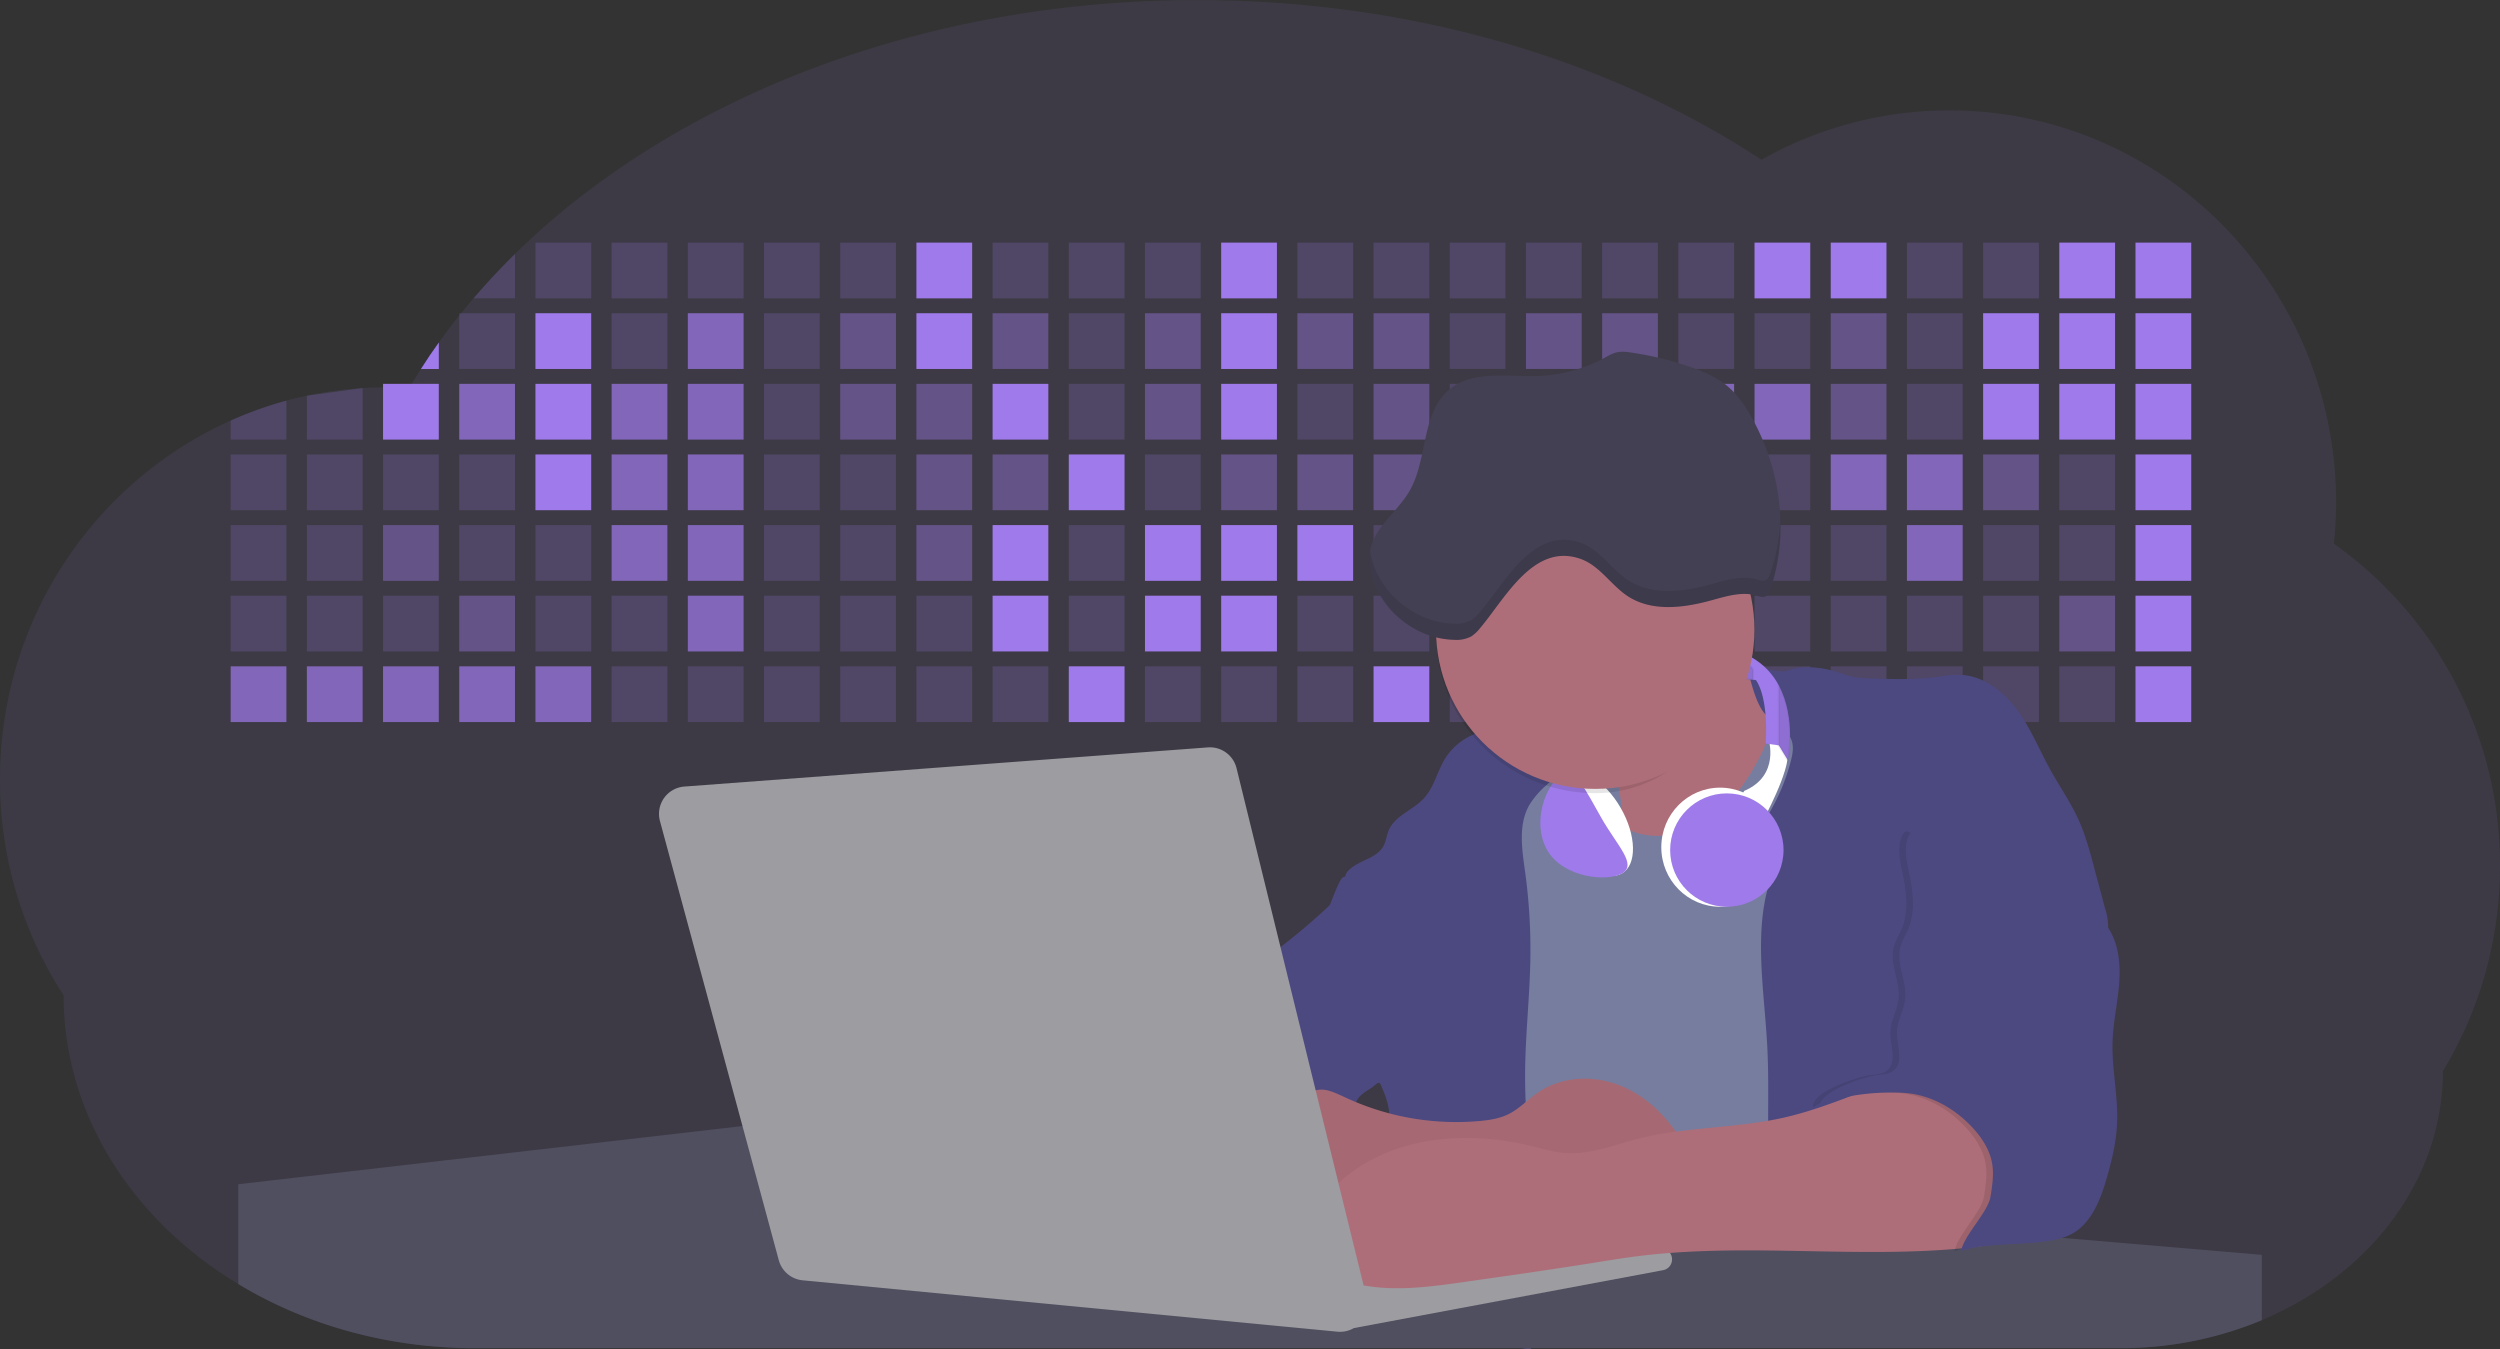 <svg id="aa7bae02-e79e-4d6b-a496-aba15f39787c" data-name="Layer 1" xmlns="http://www.w3.org/2000/svg" width="1144" height="617.32" viewBox="0 0 1144 617.32"><rect x="0" y="0" width="1144" height="617.32" fill="#333333" stroke="none"/><title>developer activity</title><path d="M1172,537.57a181.92,181.92,0,0,1-6.85,49.6,180.06,180.06,0,0,1-19.27,44.28c0,50.1-33.82,93.4-82.91,114a167.3,167.3,0,0,1-64.73,12.8H245.17c-40.25,0-77.55-10.86-108.14-29.36A185.76,185.76,0,0,1,112.2,711c-34-29.22-55.08-69.6-55.08-114.2A180.5,180.5,0,0,1,28,498.08c0-73.36,43.39-136.44,105.55-164.29a174.52,174.52,0,0,1,25.51-9.12q4.63-1.26,9.36-2.26a175.39,175.39,0,0,1,25.51-3.5q4.65-.29,9.35-.33H205c3.46,0,6.89.12,10.3.32l1.12-1.9q2.06-3.44,4.22-6.81,3.9-6.14,8.18-12.1,4.48-6.29,9.35-12.38l.83-1q2.76-3.44,5.64-6.8,9-10.49,19-20.35c72.11-70.68,185.08-116.18,312.08-116.18,98.82,0,189.15,27.55,258.34,73.07A174.18,174.18,0,0,1,920,191.86c97.74,0,177,80.37,177,179.51a184.9,184.9,0,0,1-1,18.78A180,180,0,0,1,1172,537.57Z" transform="translate(-28 -141.34)" fill="#9f7aea" opacity="0.1"/><path d="M263.66,257.52v20.35h-19Q253.59,267.39,263.66,257.52Z" transform="translate(-28 -141.34)" fill="#9f7aea" opacity="0.2"/><rect x="245.02" y="111.02" width="25.51" height="25.51" fill="#9f7aea" opacity="0.2"/><rect x="279.88" y="111.02" width="25.51" height="25.51" fill="#9f7aea" opacity="0.2"/><rect x="314.75" y="111.02" width="25.51" height="25.51" fill="#9f7aea" opacity="0.2"/><rect x="349.61" y="111.02" width="25.51" height="25.51" fill="#9f7aea" opacity="0.2"/><rect x="384.48" y="111.02" width="25.51" height="25.51" fill="#9f7aea" opacity="0.2"/><rect x="419.35" y="111.02" width="25.51" height="25.51" fill="#9f7aea"/><rect x="454.21" y="111.02" width="25.51" height="25.51" fill="#9f7aea" opacity="0.2"/><rect x="489.08" y="111.02" width="25.51" height="25.51" fill="#9f7aea" opacity="0.2"/><rect x="523.94" y="111.02" width="25.51" height="25.51" fill="#9f7aea" opacity="0.2"/><rect x="558.81" y="111.02" width="25.51" height="25.51" fill="#9f7aea"/><rect x="593.68" y="111.02" width="25.51" height="25.51" fill="#9f7aea" opacity="0.2"/><rect x="628.54" y="111.02" width="25.51" height="25.51" fill="#9f7aea" opacity="0.2"/><rect x="663.41" y="111.02" width="25.51" height="25.51" fill="#9f7aea" opacity="0.2"/><rect x="698.28" y="111.02" width="25.51" height="25.51" fill="#9f7aea" opacity="0.2"/><rect x="733.14" y="111.02" width="25.51" height="25.51" fill="#9f7aea" opacity="0.2"/><rect x="768.01" y="111.02" width="25.51" height="25.51" fill="#9f7aea" opacity="0.2"/><rect x="802.87" y="111.02" width="25.51" height="25.51" fill="#9f7aea"/><rect x="837.74" y="111.02" width="25.51" height="25.51" fill="#9f7aea"/><rect x="872.61" y="111.02" width="25.51" height="25.51" fill="#9f7aea" opacity="0.2"/><rect x="907.47" y="111.02" width="25.51" height="25.51" fill="#9f7aea" opacity="0.2"/><rect x="942.34" y="111.02" width="25.51" height="25.51" fill="#9f7aea"/><rect x="977.2" y="111.02" width="25.51" height="25.51" fill="#9f7aea"/><path d="M228.8,298.08v12.1h-8.18Q224.52,304,228.8,298.08Z" transform="translate(-28 -141.34)" fill="#9f7aea"/><rect x="210.15" y="143.33" width="25.51" height="25.51" fill="#9f7aea" opacity="0.2"/><rect x="245.02" y="143.33" width="25.51" height="25.51" fill="#9f7aea"/><rect x="279.88" y="143.33" width="25.51" height="25.51" fill="#9f7aea" opacity="0.2"/><rect x="314.75" y="143.33" width="25.51" height="25.51" fill="#9f7aea" opacity="0.7"/><rect x="349.61" y="143.33" width="25.51" height="25.51" fill="#9f7aea" opacity="0.2"/><rect x="384.48" y="143.33" width="25.51" height="25.51" fill="#9f7aea" opacity="0.4"/><rect x="419.35" y="143.33" width="25.51" height="25.51" fill="#9f7aea"/><rect x="454.21" y="143.33" width="25.51" height="25.51" fill="#9f7aea" opacity="0.4"/><rect x="489.08" y="143.33" width="25.51" height="25.51" fill="#9f7aea" opacity="0.2"/><rect x="523.94" y="143.33" width="25.51" height="25.51" fill="#9f7aea" opacity="0.4"/><rect x="558.81" y="143.33" width="25.51" height="25.51" fill="#9f7aea"/><rect x="593.68" y="143.33" width="25.51" height="25.51" fill="#9f7aea" opacity="0.4"/><rect x="628.54" y="143.33" width="25.51" height="25.51" fill="#9f7aea" opacity="0.4"/><rect x="663.41" y="143.33" width="25.51" height="25.51" fill="#9f7aea" opacity="0.2"/><rect x="698.28" y="143.33" width="25.51" height="25.51" fill="#9f7aea" opacity="0.4"/><rect x="733.14" y="143.33" width="25.51" height="25.51" fill="#9f7aea" opacity="0.4"/><rect x="768.01" y="143.33" width="25.51" height="25.51" fill="#9f7aea" opacity="0.2"/><rect x="802.87" y="143.33" width="25.51" height="25.51" fill="#9f7aea" opacity="0.2"/><rect x="837.74" y="143.33" width="25.51" height="25.51" fill="#9f7aea" opacity="0.4"/><rect x="872.61" y="143.33" width="25.51" height="25.51" fill="#9f7aea" opacity="0.2"/><rect x="907.47" y="143.33" width="25.51" height="25.51" fill="#9f7aea"/><rect x="942.34" y="143.33" width="25.51" height="25.51" fill="#9f7aea"/><rect x="977.2" y="143.33" width="25.51" height="25.51" fill="#9f7aea"/><path d="M159.06,324.67V342.5H133.55v-8.71A174.52,174.52,0,0,1,159.06,324.67Z" transform="translate(-28 -141.34)" fill="#9f7aea" opacity="0.2"/><polygon points="165.93 177.57 165.93 201.16 140.42 201.16 140.42 181.07 165.93 177.57" fill="#9f7aea" opacity="0.2"/><rect x="175.28" y="175.65" width="25.51" height="25.51" fill="#9f7aea"/><rect x="210.15" y="175.65" width="25.51" height="25.51" fill="#9f7aea" opacity="0.7"/><rect x="245.02" y="175.65" width="25.51" height="25.51" fill="#9f7aea"/><rect x="279.88" y="175.65" width="25.51" height="25.51" fill="#9f7aea" opacity="0.7"/><rect x="314.75" y="175.65" width="25.51" height="25.51" fill="#9f7aea" opacity="0.7"/><rect x="349.61" y="175.65" width="25.51" height="25.51" fill="#9f7aea" opacity="0.2"/><rect x="384.48" y="175.65" width="25.51" height="25.51" fill="#9f7aea" opacity="0.4"/><rect x="419.35" y="175.65" width="25.51" height="25.51" fill="#9f7aea" opacity="0.4"/><rect x="454.21" y="175.65" width="25.51" height="25.51" fill="#9f7aea"/><rect x="489.08" y="175.65" width="25.51" height="25.51" fill="#9f7aea" opacity="0.2"/><rect x="523.94" y="175.65" width="25.51" height="25.51" fill="#9f7aea" opacity="0.4"/><rect x="558.81" y="175.65" width="25.51" height="25.51" fill="#9f7aea"/><rect x="593.68" y="175.65" width="25.51" height="25.51" fill="#9f7aea" opacity="0.2"/><rect x="628.54" y="175.65" width="25.51" height="25.51" fill="#9f7aea" opacity="0.4"/><rect x="663.41" y="175.65" width="25.51" height="25.51" fill="#9f7aea" opacity="0.2"/><rect x="698.28" y="175.65" width="25.51" height="25.51" fill="#9f7aea"/><rect x="733.14" y="175.65" width="25.51" height="25.51" fill="#9f7aea" opacity="0.2"/><rect x="768.01" y="175.65" width="25.51" height="25.51" fill="#9f7aea" opacity="0.7"/><rect x="802.87" y="175.65" width="25.51" height="25.51" fill="#9f7aea" opacity="0.7"/><rect x="837.74" y="175.65" width="25.51" height="25.51" fill="#9f7aea" opacity="0.4"/><rect x="872.61" y="175.65" width="25.51" height="25.51" fill="#9f7aea" opacity="0.2"/><rect x="907.47" y="175.65" width="25.51" height="25.51" fill="#9f7aea"/><rect x="942.34" y="175.65" width="25.51" height="25.51" fill="#9f7aea"/><rect x="977.2" y="175.65" width="25.51" height="25.51" fill="#9f7aea"/><rect x="105.55" y="207.96" width="25.51" height="25.51" fill="#9f7aea" opacity="0.2"/><rect x="140.42" y="207.96" width="25.51" height="25.51" fill="#9f7aea" opacity="0.2"/><rect x="175.28" y="207.96" width="25.51" height="25.51" fill="#9f7aea" opacity="0.2"/><rect x="210.15" y="207.96" width="25.51" height="25.51" fill="#9f7aea" opacity="0.2"/><rect x="245.02" y="207.96" width="25.51" height="25.51" fill="#9f7aea"/><rect x="279.88" y="207.96" width="25.51" height="25.51" fill="#9f7aea" opacity="0.7"/><rect x="314.75" y="207.96" width="25.51" height="25.51" fill="#9f7aea" opacity="0.7"/><rect x="349.61" y="207.96" width="25.51" height="25.51" fill="#9f7aea" opacity="0.2"/><rect x="384.48" y="207.96" width="25.51" height="25.51" fill="#9f7aea" opacity="0.2"/><rect x="419.35" y="207.96" width="25.51" height="25.51" fill="#9f7aea" opacity="0.4"/><rect x="454.21" y="207.96" width="25.51" height="25.51" fill="#9f7aea" opacity="0.4"/><rect x="489.08" y="207.96" width="25.51" height="25.51" fill="#9f7aea"/><rect x="523.94" y="207.96" width="25.51" height="25.51" fill="#9f7aea" opacity="0.2"/><rect x="558.81" y="207.96" width="25.51" height="25.51" fill="#9f7aea" opacity="0.4"/><rect x="593.68" y="207.96" width="25.51" height="25.51" fill="#9f7aea" opacity="0.4"/><rect x="628.54" y="207.96" width="25.51" height="25.51" fill="#9f7aea" opacity="0.4"/><rect x="663.41" y="207.96" width="25.51" height="25.51" fill="#9f7aea" opacity="0.4"/><rect x="698.28" y="207.96" width="25.51" height="25.51" fill="#9f7aea" opacity="0.2"/><rect x="733.14" y="207.96" width="25.51" height="25.51" fill="#9f7aea" opacity="0.2"/><rect x="768.01" y="207.96" width="25.51" height="25.51" fill="#9f7aea" opacity="0.2"/><rect x="802.87" y="207.96" width="25.51" height="25.51" fill="#9f7aea" opacity="0.2"/><rect x="837.74" y="207.96" width="25.51" height="25.51" fill="#9f7aea" opacity="0.7"/><rect x="872.61" y="207.96" width="25.51" height="25.51" fill="#9f7aea" opacity="0.7"/><rect x="907.47" y="207.96" width="25.51" height="25.51" fill="#9f7aea" opacity="0.4"/><rect x="942.34" y="207.96" width="25.51" height="25.51" fill="#9f7aea" opacity="0.2"/><rect x="977.2" y="207.96" width="25.51" height="25.51" fill="#9f7aea"/><rect x="105.55" y="240.28" width="25.51" height="25.51" fill="#9f7aea" opacity="0.2"/><rect x="140.42" y="240.28" width="25.51" height="25.51" fill="#9f7aea" opacity="0.2"/><rect x="175.28" y="240.28" width="25.51" height="25.51" fill="#9f7aea" opacity="0.4"/><rect x="210.15" y="240.28" width="25.51" height="25.51" fill="#9f7aea" opacity="0.2"/><rect x="245.02" y="240.28" width="25.51" height="25.51" fill="#9f7aea" opacity="0.2"/><rect x="279.88" y="240.28" width="25.51" height="25.51" fill="#9f7aea" opacity="0.7"/><rect x="314.75" y="240.28" width="25.51" height="25.51" fill="#9f7aea" opacity="0.7"/><rect x="349.61" y="240.28" width="25.51" height="25.51" fill="#9f7aea" opacity="0.2"/><rect x="384.48" y="240.28" width="25.51" height="25.51" fill="#9f7aea" opacity="0.2"/><rect x="419.35" y="240.28" width="25.51" height="25.51" fill="#9f7aea" opacity="0.4"/><rect x="454.21" y="240.28" width="25.51" height="25.51" fill="#9f7aea"/><rect x="489.08" y="240.28" width="25.51" height="25.51" fill="#9f7aea" opacity="0.2"/><rect x="523.94" y="240.28" width="25.51" height="25.51" fill="#9f7aea"/><rect x="558.81" y="240.28" width="25.51" height="25.51" fill="#9f7aea"/><rect x="593.68" y="240.28" width="25.51" height="25.51" fill="#9f7aea"/><rect x="628.54" y="240.28" width="25.51" height="25.51" fill="#9f7aea" opacity="0.2"/><rect x="663.41" y="240.28" width="25.51" height="25.51" fill="#9f7aea"/><rect x="698.28" y="240.28" width="25.51" height="25.51" fill="#9f7aea" opacity="0.2"/><rect x="733.14" y="240.28" width="25.51" height="25.51" fill="#9f7aea" opacity="0.2"/><rect x="768.01" y="240.28" width="25.51" height="25.51" fill="#9f7aea" opacity="0.2"/><rect x="802.87" y="240.28" width="25.51" height="25.51" fill="#9f7aea" opacity="0.2"/><rect x="837.74" y="240.28" width="25.51" height="25.51" fill="#9f7aea" opacity="0.2"/><rect x="872.61" y="240.28" width="25.51" height="25.51" fill="#9f7aea" opacity="0.7"/><rect x="907.47" y="240.28" width="25.51" height="25.51" fill="#9f7aea" opacity="0.2"/><rect x="942.34" y="240.28" width="25.51" height="25.51" fill="#9f7aea" opacity="0.2"/><rect x="977.2" y="240.28" width="25.51" height="25.51" fill="#9f7aea"/><rect x="105.55" y="272.59" width="25.51" height="25.51" fill="#9f7aea" opacity="0.2"/><rect x="140.42" y="272.59" width="25.51" height="25.51" fill="#9f7aea" opacity="0.2"/><rect x="175.28" y="272.59" width="25.51" height="25.51" fill="#9f7aea" opacity="0.2"/><rect x="210.15" y="272.59" width="25.51" height="25.51" fill="#9f7aea" opacity="0.4"/><rect x="245.02" y="272.59" width="25.51" height="25.51" fill="#9f7aea" opacity="0.2"/><rect x="279.88" y="272.59" width="25.51" height="25.51" fill="#9f7aea" opacity="0.2"/><rect x="314.75" y="272.59" width="25.51" height="25.51" fill="#9f7aea" opacity="0.7"/><rect x="349.61" y="272.59" width="25.51" height="25.51" fill="#9f7aea" opacity="0.2"/><rect x="384.48" y="272.59" width="25.51" height="25.51" fill="#9f7aea" opacity="0.2"/><rect x="419.35" y="272.59" width="25.51" height="25.51" fill="#9f7aea" opacity="0.2"/><rect x="454.21" y="272.59" width="25.51" height="25.51" fill="#9f7aea"/><rect x="489.08" y="272.59" width="25.51" height="25.51" fill="#9f7aea" opacity="0.2"/><rect x="523.94" y="272.59" width="25.51" height="25.51" fill="#9f7aea"/><rect x="558.81" y="272.59" width="25.51" height="25.51" fill="#9f7aea"/><rect x="593.68" y="272.59" width="25.51" height="25.51" fill="#9f7aea" opacity="0.2"/><rect x="628.54" y="272.59" width="25.51" height="25.51" fill="#9f7aea" opacity="0.2"/><rect x="663.41" y="272.59" width="25.51" height="25.51" fill="#9f7aea" opacity="0.2"/><rect x="698.28" y="272.59" width="25.51" height="25.51" fill="#9f7aea" opacity="0.2"/><rect x="733.14" y="272.59" width="25.51" height="25.51" fill="#9f7aea" opacity="0.2"/><rect x="768.01" y="272.59" width="25.51" height="25.51" fill="#9f7aea" opacity="0.2"/><rect x="802.87" y="272.59" width="25.51" height="25.51" fill="#9f7aea" opacity="0.2"/><rect x="837.74" y="272.59" width="25.51" height="25.51" fill="#9f7aea" opacity="0.2"/><rect x="872.61" y="272.59" width="25.51" height="25.51" fill="#9f7aea" opacity="0.2"/><rect x="907.47" y="272.59" width="25.51" height="25.51" fill="#9f7aea" opacity="0.2"/><rect x="942.34" y="272.59" width="25.51" height="25.51" fill="#9f7aea" opacity="0.4"/><rect x="977.2" y="272.59" width="25.51" height="25.51" fill="#9f7aea"/><rect x="105.55" y="304.91" width="25.51" height="25.51" fill="#9f7aea" opacity="0.7"/><rect x="140.42" y="304.91" width="25.51" height="25.51" fill="#9f7aea" opacity="0.7"/><rect x="175.28" y="304.91" width="25.51" height="25.51" fill="#9f7aea" opacity="0.7"/><rect x="210.15" y="304.91" width="25.51" height="25.51" fill="#9f7aea" opacity="0.7"/><rect x="245.02" y="304.91" width="25.51" height="25.51" fill="#9f7aea" opacity="0.7"/><rect x="279.88" y="304.91" width="25.51" height="25.51" fill="#9f7aea" opacity="0.2"/><rect x="314.75" y="304.91" width="25.51" height="25.51" fill="#9f7aea" opacity="0.2"/><rect x="349.61" y="304.91" width="25.51" height="25.51" fill="#9f7aea" opacity="0.2"/><rect x="384.48" y="304.91" width="25.51" height="25.51" fill="#9f7aea" opacity="0.2"/><rect x="419.35" y="304.91" width="25.51" height="25.51" fill="#9f7aea" opacity="0.2"/><rect x="454.21" y="304.91" width="25.51" height="25.51" fill="#9f7aea" opacity="0.2"/><rect x="489.08" y="304.91" width="25.51" height="25.51" fill="#9f7aea"/><rect x="523.94" y="304.91" width="25.51" height="25.51" fill="#9f7aea" opacity="0.2"/><rect x="558.81" y="304.91" width="25.51" height="25.51" fill="#9f7aea" opacity="0.2"/><rect x="593.68" y="304.91" width="25.51" height="25.51" fill="#9f7aea" opacity="0.2"/><rect x="628.54" y="304.91" width="25.51" height="25.51" fill="#9f7aea"/><rect x="663.41" y="304.91" width="25.51" height="25.51" fill="#9f7aea" opacity="0.2"/><rect x="698.28" y="304.91" width="25.51" height="25.51" fill="#9f7aea" opacity="0.2"/><rect x="733.14" y="304.91" width="25.51" height="25.51" fill="#9f7aea" opacity="0.2"/><rect x="768.01" y="304.91" width="25.51" height="25.51" fill="#9f7aea" opacity="0.2"/><rect x="802.87" y="304.91" width="25.51" height="25.51" fill="#9f7aea" opacity="0.2"/><rect x="837.74" y="304.91" width="25.51" height="25.51" fill="#9f7aea" opacity="0.2"/><rect x="872.61" y="304.91" width="25.51" height="25.51" fill="#9f7aea" opacity="0.2"/><rect x="907.47" y="304.91" width="25.51" height="25.51" fill="#9f7aea" opacity="0.2"/><rect x="942.34" y="304.91" width="25.51" height="25.51" fill="#9f7aea" opacity="0.2"/><rect x="977.2" y="304.91" width="25.51" height="25.51" fill="#9f7aea"/><circle cx="734.52" cy="363.89" r="34.87" fill="#767d9f"/><path d="M760.71,460.87q5.22,22.78,8.86,45.9c.73,4.58,1.38,9.41-.28,13.74-1.39,3.61-4.22,6.43-6.44,9.59s-3.9,7.21-2.55,10.83,5.29,5.6,9.05,6.62c10.76,2.9,22.23.79,32.94-2.35a53.29,53.29,0,0,0,13.81-5.72c4.54-2.88,8.26-6.88,11.68-11,15.61-18.93,25.83-41.65,35.45-64.23a39.12,39.12,0,0,1-33.11-13.34c-3.94-4.63-6.83-11.08-4.61-16.74-6.51,3.57-14.24,3.81-21.25,6.25a75.49,75.49,0,0,0-12.5,6.15q-7.18,4.15-14.28,8.46C772.07,458.29,767,461.19,760.71,460.87Z" transform="translate(-28 -141.34)" fill="#ae6e79"/><path d="M833.64,487.05c-6.11,11.89-14.06,23.32-25.41,30.4s-26.63,9-38,2c-5.6-3.42-9.84-8.62-14.73-13s-11-8.13-17.57-7.56c-7.24.63-12.91,6.28-17.76,11.69-7.36,8.22-14.47,16.79-19.68,26.52-10,18.7-12.37,40.56-11.93,61.76s3.51,42.29,3.58,63.49c.1,26.08-4.32,51.95-8.79,77.64,41.1-5.06,82.25,6,123.44,10.19,26.36,2.71,52.92,2.65,79.42,2.58,4.66,0,9.62-.12,13.5-2.7a18.2,18.2,0,0,0,5.59-6.64c3.66-6.75,5.13-14.45,6.15-22.06,2.59-19.22,2.67-38.68,2.74-58.08.18-47,.35-94.17-5.62-140.8-1.47-11.47-3.35-23-7.75-33.73s-11.58-20.6-21.62-26.35c-6.45-3.7-21.4-10.14-29-6.41C841.67,460.15,837.73,479.09,833.64,487.05Z" transform="translate(-28 -141.34)" fill="#767d9f"/><path d="M836.68,619.77c-1.55-29-7.86-59.95,5.57-85.69,3.3-6.32-8.54-14.21-4.88-20.33a92.08,92.08,0,0,0,10.06-23.93c.76-2.89,1.37-5.95.65-8.85-1.33-5.29-6.56-8.44-11-11.66-4.9-3.56-7.42-14.41-9-20.28s12.57,1.2,18.26-.89c7.9-2.89,17.94-1.07,25.82,1.86,4.4,1.62,9.18,1.76,13.87,1.88,9.11.24,18.25.47,27.29-.65,4.06-.51,8.13-1.28,12.21-1.05,10.41.59,19.46,7.71,25.62,16.13s10.08,18.23,15.13,27.35c4.21,7.6,9.23,14.78,12.82,22.69,3.18,7,5.19,14.52,7.18,22l5.13,19.19a25.58,25.58,0,0,1,1.26,8.51c-.26,3.07-1.62,5.93-3,8.66A164.12,164.12,0,0,1,971,603.2c-10.79,13.23-23.89,25.16-30.3,41-2.5,6.17-3.89,12.73-5.16,19.27a707.94,707.94,0,0,0-10.9,79.15,174.2,174.2,0,0,0-36.52-12.21,177.61,177.61,0,0,0-19-3c-5.59-.58-12.8.52-18.12-1-8.9-2.53-9.88-17.58-11.23-25.46-2.16-12.55-2.59-25.32-2.67-38C837,648.53,837.45,634.14,836.68,619.77Z" transform="translate(-28 -141.34)" fill="#4c4981"/><path d="M641.23,565.54c4.21,24,8.85,48.07,18,70.62-.23.22-.46.42-.69.62-.81.69-1.65,1.34-2.53,2-2.05,1.44-4.3,2.66-6,4.54a8,8,0,0,0-1.5,2.45,5.48,5.48,0,0,0,0,4.47c-4.77,2.11-10.31,1.46-15.66,1.26-4.61-.17-9.08,0-12.78,2.53-5.14,3.54-6.69,10.34-7.52,16.52q-.46,3.38-.79,6.77-.32,3.15-.52,6.32a188.61,188.61,0,0,0-.19,21q.08,1.92.21,3.84c-16.34-.39-31.23-8.91-45.32-17.19-3.22-1.89-6.54-3.88-8.63-7A15.8,15.8,0,0,1,555,674c0-.51.09-1,.16-1.52a41.58,41.58,0,0,1,2.29-8.68,107.2,107.2,0,0,1,19.19-32.65c3.58-4.18,7.61-8.27,9.28-13.52.73-2.29,1-4.72,1.74-7,3.32-9.88,15.3-14.55,19.4-24.14,1-2.29,1.46-4.8,2.7-7a17.63,17.63,0,0,1,4.25-4.75c.73-.61,1.49-1.2,2.24-1.79q10.54-8.26,20.31-17.45,1.82-1.71,3.6-3.46A59.48,59.48,0,0,0,641.23,565.54Z" transform="translate(-28 -141.34)" fill="#4c4981"/><path d="M742,494.56c-1.44,1.52-3,2.95-4.53,4.37l-.41.37-1.62,1.5a39,39,0,0,0-7.55,8.79l-.17.28c-5.1,9.13-3.21,20.37-1.79,30.74a261.55,261.55,0,0,1,2.37,39c-.26,18-2.38,35.88-2.42,53.86,0,4.08.09,8.15.27,12.23.29,6.63.79,13.25,1.39,19.87.65,7.26,1.43,14.51,2.16,21.76.58,5.61,1.13,11.21,1.59,16.81.23,2.9.45,5.79.63,8.69.21,3.4.38,6.81.48,10.21h0c.07,2.16.11,4.31.11,6.47,0,1.23,0,2.45,0,3.67q0,3.51-.19,7-.2,4.49-.61,9c-.31,3.27-.86,6.84-3.16,9.14-.14.14-.29.27-.44.4l-3.24-.4a332.72,332.72,0,0,0-67.3-1.2c.49-3.38.94-6.75,1.38-10.14.2-1.6.4-3.21.59-4.82q.33-2.76.63-5.52c.23-2,.44-4,.64-6q.78-7.73,1.37-15.47.87-11.29,1.32-22.62.22-5.41.34-10.83.17-6.72.16-13.45,0-6.54-.11-13.1c0-1.44-.06-2.88-.18-4.31a27.35,27.35,0,0,0-.53-3.83,49.87,49.87,0,0,0-3-8.48c-.22-.52-.43-1-.64-1.55-.12-.27-.23-.55-.34-.82,5.76-5.13,9.86-12,13.8-18.76,6.39-10.89,12.93-22.26,14-34.84s-5.18-26.71-17.2-30.55c-3.27-1-6.73-1.28-10.1-1.87-3.18-.56-9.81-1.83-13.49-4.11q-3,3.08-6,6.05a22.15,22.15,0,0,1,2.17-8.71l1.42.07a2.71,2.71,0,0,1-.16-1c0-1.07.74-2.28,2.32-3.62,4.71-4,12.12-4.89,15.09-10.3,1.24-2.25,1.45-4.93,2.45-7.29,2.87-6.73,11.11-9.21,16.07-14.59s6.2-13,10.21-19a28.62,28.62,0,0,1,12-10c.4-.19.81-.38,1.22-.55,8.3-3.55,18.16-4.36,26.76-4.34,3.34,0,12,.1,16.24,1.79a5.32,5.32,0,0,1,1.85,1.13C752.37,480.61,745.34,491,742,494.56Z" transform="translate(-28 -141.34)" fill="#4c4981"/><path d="M642.72,542.69a60.88,60.88,0,0,1,46.74,4.87c7.2,4,13.66,9.58,17.62,16.78,5.95,10.8,5.69,23.82,5.27,36.15-.21,6.17-.48,12.56-3.2,18.1C706,625,700.06,629.4,694,633a42.24,42.24,0,0,1-12.32,5.33c-6.72,1.46-13.7.22-20.47-1-7.36-1.36-15.26-3-20.37-8.48-3-3.18-4.64-7.31-6.26-11.35q-3.49-8.75-7-17.48c-4.05-10.11-5.42-18.52-.07-28.37,2.43-4.49,5.4-8.69,7.8-13.21C636.51,556.14,640.81,543.28,642.72,542.69Z" transform="translate(-28 -141.34)" fill="#4c4981"/><path d="M1063,715.56v29.9a167.3,167.3,0,0,1-64.73,12.8H728.58c-.14.14-.29.27-.44.4l-3.24-.4H245.17c-40.25,0-77.55-10.86-108.14-29.36V683.25l230.72-26.63.18,0L502.29,668l34.77,3,18.06,1.53,37.38,3.17,19.23,1.63,28,2.38,3.94.33,20.18,1.71L691.23,684l38.5,3.26,64.18,5.45,45.15,3.83,74.14,6.29,14.1,1.19,1.52.13,1.32.11,18.62,1.58,20.44,1.74,2.37.2Z" transform="translate(-28 -141.34)" fill="#504f60"/><polygon points="764 573.12 474.86 523.77 463.65 580.46 596.19 596.33 637 601.44 749.26 579.33 764 573.12" fill="#9c9ca1"/><path d="M642.33,739.94l144.86-27.23a5,5,0,0,1,5.94,4.93h0a5,5,0,0,1-4.09,4.93L647.57,749.06Z" transform="translate(-28 -141.34)" fill="#9c9ca1"/><path d="M705.17,654.31c4.51-.42,9.08-1.13,13.14-3.13,5-2.49,8.89-6.78,13.52-9.94,10.18-7,23.8-7.94,35.47-3.92s21.41,12.63,28.23,22.91c4.53,6.85,7.93,15.59,4.73,23.15a30.51,30.51,0,0,1-4.12,6.44l-8.34,10.9a29,29,0,0,1-5.66,6.09c-3.12,2.27-7,3.2-10.82,3.76-10.15,1.48-20.48.64-30.71,1.32-17.57,1.17-34.73,6.83-52.34,6.64-10.12-.11-20.11-2.15-30-4.19l-43.77-9c-7.62-1.56-16.23-3.84-19.82-10.75-1.61-3.11-1.91-6.71-2.1-10.21-.52-9.64,0-20.36,6.68-27.31,6.28-6.52,16.21-8.58,23.71-13.4,9.18-5.91,12.21-4,21.89.44A120,120,0,0,0,705.17,654.31Z" transform="translate(-28 -141.34)" fill="#ae6e79"/><path d="M705.17,654.31c4.51-.42,9.08-1.13,13.14-3.13,5-2.49,8.89-6.78,13.52-9.94,10.18-7,23.8-7.94,35.47-3.92s21.41,12.63,28.23,22.91c4.53,6.85,7.93,15.59,4.73,23.15a30.51,30.51,0,0,1-4.12,6.44l-8.34,10.9a29,29,0,0,1-5.66,6.09c-3.12,2.27-7,3.2-10.82,3.76-10.15,1.48-20.48.64-30.71,1.32-17.57,1.17-34.73,6.83-52.34,6.64-10.12-.11-20.11-2.15-30-4.19l-43.77-9c-7.62-1.56-16.23-3.84-19.82-10.75-1.61-3.11-1.91-6.71-2.1-10.21-.52-9.64,0-20.36,6.68-27.31,6.28-6.52,16.21-8.58,23.71-13.4,9.18-5.91,12.21-4,21.89.44A120,120,0,0,0,705.17,654.31Z" transform="translate(-28 -141.34)" opacity="0.05"/><path d="M880.94,640.6c-12.28,4.75-24.63,9.52-37.49,12.35-21.56,4.75-44.12,4-65.51,9.43-11.3,2.88-22.53,7.52-34.14,6.58-5.19-.42-10.2-2-15.25-3.2-28.37-7-60.62-4.73-83.66,13.27-7.88,6.15-14.33,13.82-20.18,22a14.7,14.7,0,0,0,5.91,21.88A86.62,86.62,0,0,0,659,730.48c13.13,1.16,26.32-.7,39.38-2.56,19.38-2.75,38.77-5.51,58.1-8.6,6.94-1.11,13.88-2.26,20.86-3.14,50.23-6.35,101.37,1.37,151.73-3.93,5.09-.54,10.27-1.24,14.9-3.41,11.72-5.5,17.52-20,15.1-32.74s-11.76-23.33-23-29.83c-9.42-5.47-19.58-7.68-30.07-10C896.26,634,890.32,637,880.94,640.6Z" transform="translate(-28 -141.34)" fill="#ae6e79"/><path d="M988.67,564.44c5.54,7.26,6.72,17,6.12,26.09s-2.76,18.08-3.08,27.21c-.44,12.52,2.58,25,2.07,37.48-.36,8.73-2.43,17.29-4.88,25.67-2.89,9.89-7.07,20.52-16.2,25.27-12.12,6.31-37.54,2.76-50.29,7.7,1.16-7.23,12.28-17.7,13.44-24.93.8-5,1.61-10.14.75-15.15-1.1-6.39-4.85-12.06-9.3-16.78-7.08-7.51-16.32-13.16-26.47-15s-35-.33-43.12,6.08c-1-6.62,17.6-13,24.14-14.43,3.26-.73,7-.32,9.61-2.39,5-3.92,1.37-11.73,1.61-18,.19-5,3.11-9.58,3.7-14.58,1-8-4.22-16.15-2.17-24,.76-2.9,2.45-5.45,3.62-8.21,3.56-8.45,2-18.09.1-27.07-1.18-5.64-2.33-12,.81-16.81,2.91-4.49,11.17,11.5,16.46,10.76,17.47-2.45,33.28-15.4,47.39-4.8,7.19,5.4,8.13,11,11,18.71C976.77,554.6,984,558.36,988.67,564.44Z" transform="translate(-28 -141.34)" opacity="0.1"/><path d="M991.67,564.44c5.54,7.26,6.72,17,6.12,26.09s-2.76,18.08-3.08,27.21c-.44,12.52,2.58,25,2.07,37.48-.36,8.73-2.43,17.29-4.88,25.67-2.89,9.89-7.07,20.52-16.2,25.27-12.12,6.31-37.54,2.76-50.29,7.7,1.16-7.23,12.28-17.7,13.44-24.93.8-5,1.61-10.14.75-15.15-1.1-6.39-4.85-12.06-9.3-16.78-7.08-7.51-16.32-13.16-26.47-15s-35-.33-43.12,6.08c-1-6.62,17.6-13,24.14-14.43,3.26-.73,7-.32,9.61-2.39,5-3.92,1.37-11.73,1.61-18,.19-5,3.11-9.58,3.7-14.58,1-8-4.22-16.15-2.17-24,.76-2.9,2.45-5.45,3.62-8.21,3.56-8.45,2-18.09.1-27.07-1.18-5.64-2.33-12,.81-16.81,2.91-4.49,8.6-6.19,13.89-6.94a68.42,68.42,0,0,1,50,12.9c7.19,5.4,8.13,11,11,18.71C979.77,554.6,987,558.36,991.67,564.44Z" transform="translate(-28 -141.34)" fill="#4c4981"/><path d="M330,517.06,384.37,718a12.55,12.55,0,0,0,10.91,9.21L640,750.72a12.54,12.54,0,0,0,13.38-15.48L593.84,492.86a12.54,12.54,0,0,0-13.12-9.51L341.13,501.27A12.54,12.54,0,0,0,330,517.06Z" transform="translate(-28 -141.34)" fill="#9c9ca1"/><ellipse cx="787.11" cy="387.68" rx="26.9" ry="27.25" fill="#fff"/><path d="M837.2,479.31s5.67,16.86-11.06,23.95L824,507l10.48,10.34S847.4,493.77,846,485.4C846,485.4,844,476.9,837.2,479.31Z" transform="translate(-28 -141.34)" fill="#fff"/><circle cx="790.2" cy="388.99" r="25.94" fill="#9f7aea"/><path d="M846.13,489.23l-4.12-6.8-6-.85c1.28-22.39-4.53-29.06-4.53-29.06l-1.35-.13-5.88-.57-11.06-11.48v-3.26c15.54,1.85,24.13,9.23,28.77,17.88C850.16,470.14,846.13,489.23,846.13,489.23Z" transform="translate(-28 -141.34)" fill="#9f7aea"/><path d="M830.18,448.27v4.12l-5.88-.57-11.06-11.48S830.35,444.17,830.18,448.27Z" transform="translate(-28 -141.34)" stroke="#4c4981" stroke-miterlimit="10" opacity="0.1"/><path d="M846.13,489.23l-4.12-6.8V455C850.16,470.14,846.13,489.23,846.13,489.23Z" transform="translate(-28 -141.34)" stroke="#4c4981" stroke-miterlimit="10" opacity="0.1"/><ellipse cx="757.11" cy="518.2" rx="14.43" ry="26.32" transform="translate(-185.67 306.64) rotate(-30)" fill="#fff"/><path d="M761,516c7.27,12.59,16.19,21,9.29,25s-27,2-34.27-10.6-.67-30,6.23-34S753.72,503.38,761,516Z" transform="translate(-28 -141.34)" fill="#9f7aea"/><path d="M825.73,425.3c0,40.23-27.53,79-67.76,79a72.85,72.85,0,0,1,0-145.7C798.2,358.64,825.73,385.06,825.73,425.3Z" transform="translate(-28 -141.34)" opacity="0.1"/><circle cx="729.97" cy="288.15" r="72.85" fill="#ae6e79"/><path d="M751.57,397.21c8.67,3.19,13.8,12.15,21.58,17.14,11,7,25.32,5.19,37.88,1.73,7-1.91,14.32-4.24,21.21-2.12a6,6,0,0,0,3.23.46c1.5-.43,2.24-2.09,2.73-3.57,8.52-25.4,4.69-54.17-8.17-77.67-3.32-6.06-7.3-11.92-12.78-16.13-4.32-3.31-9.4-5.48-14.52-7.33a145,145,0,0,0-28.88-7.13,17.94,17.94,0,0,0-5.27-.17c-2.41.39-4.57,1.69-6.72,2.85A68.78,68.78,0,0,1,732,313.38c-14,.53-30-2.77-40.79,6.21-13,10.77-9.76,31.78-18.19,46.4-5.58,9.67-16.34,16.69-18.11,27.7a25.57,25.57,0,0,0,.63,10.07c4.12,16.94,20.52,30.06,38,30.37a14.42,14.42,0,0,0,7.76-1.59,17.55,17.55,0,0,0,4.09-3.89C716.84,415.09,729.94,389.25,751.57,397.21Z" transform="translate(-28 -141.34)" fill="#444053"/><path d="M838.2,403.48c-.49,1.48-1.23,3.14-2.73,3.57a6,6,0,0,1-3.23-.46c-6.89-2.12-14.25.21-21.2,2.12-12.57,3.46-26.92,5.31-37.88-1.73-7.79-5-12.91-14-21.59-17.14-21.63-8-34.73,17.88-46.21,31.44a17.55,17.55,0,0,1-4.09,3.89,14.42,14.42,0,0,1-7.76,1.59c-17.42-.31-33.83-13.43-38-30.37-.23-1-.43-2-.58-3,0,.09,0,.17-.05.26a25.57,25.57,0,0,0,.63,10.07c4.12,16.94,20.53,30.06,38,30.37a14.42,14.42,0,0,0,7.76-1.59,17.55,17.55,0,0,0,4.09-3.89c11.48-13.56,24.58-39.4,46.21-31.44,8.68,3.19,13.8,12.15,21.59,17.14,11,7,25.31,5.19,37.88,1.73,7-1.91,14.31-4.24,21.2-2.12a6,6,0,0,0,3.23.46c1.5-.43,2.24-2.09,2.73-3.57a90.29,90.29,0,0,0,4.48-32.26A88.8,88.8,0,0,1,838.2,403.48Z" transform="translate(-28 -141.34)" opacity="0.1"/></svg>
